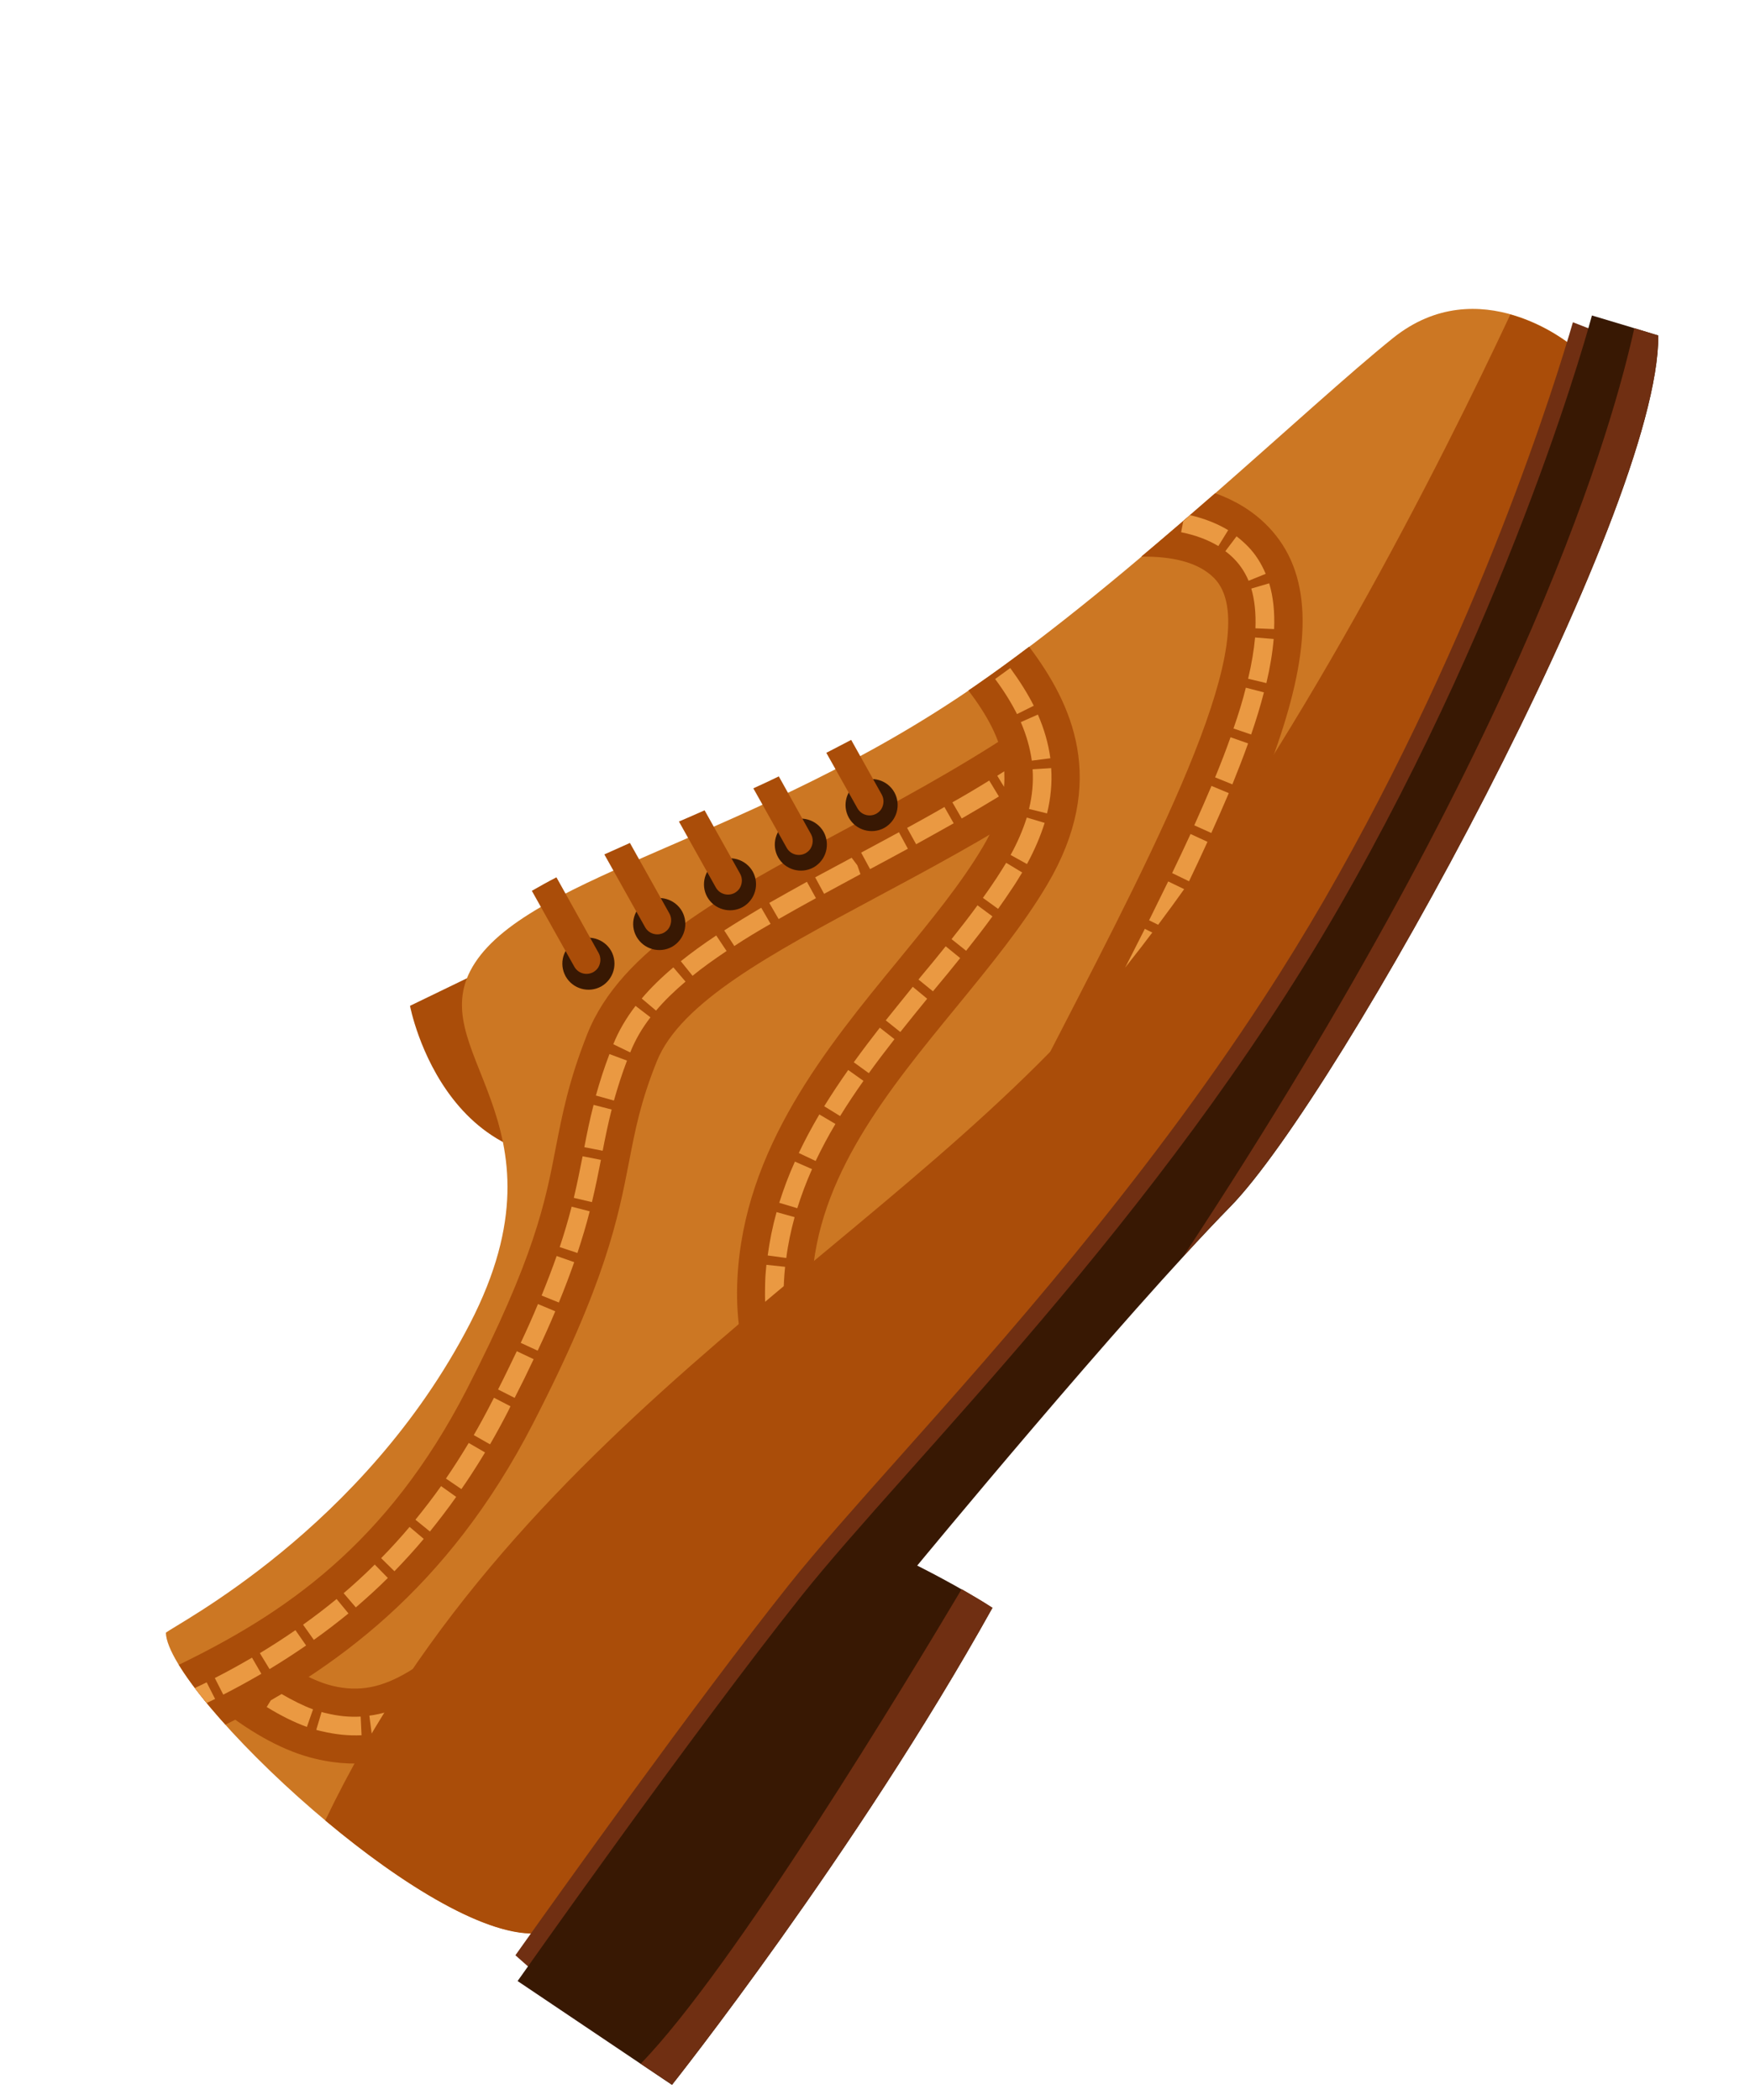 <svg width="140" height="168" viewBox="0 0 140 168" fill="none" xmlns="http://www.w3.org/2000/svg">
<path d="M50.758 71.777L32.8 80.466C32.8 80.466 35.806 96.478 51.219 91.964C66.614 87.454 50.758 71.777 50.758 71.777Z" fill="#AA4D09"/>
<path d="M125.641 27.567C125.641 27.567 118.338 21.497 111.423 27.059C104.509 32.62 90.633 46.138 78.038 54.865C60.539 66.977 42.601 69.965 37.995 77.032C33.389 84.1 46.097 89.453 37.585 105.908C29.074 122.362 13.946 129.998 13.269 130.621C13.4 135.47 34.594 155.629 43.209 154.616C51.824 153.603 76.344 115.509 76.344 115.509L99.996 87.179L118.586 56.083L125.641 27.567Z" fill="#CC7723"/>
<path d="M21.724 132.292C23.524 133.647 25.18 134.523 26.611 134.869C30.878 135.891 33.864 133.373 40.825 127.076C42.267 125.769 43.835 124.362 45.555 122.868C53.815 115.68 64.852 120.735 70.497 124.218C69.44 125.747 68.291 127.397 67.06 129.127C62.62 126.435 54.696 122.847 49.471 127.384C47.779 128.862 46.244 130.241 44.836 131.52C37.8 137.885 32.719 142.479 25.224 140.701C22.825 140.132 20.28 138.772 17.585 136.653C16.86 136.06 20.291 131.213 21.724 132.292Z" fill="#AA4D09"/>
<path d="M14.308 133.183C22.719 129.098 30.953 123.587 37.354 111.134C42.768 100.595 43.634 96.134 44.462 91.812C44.977 89.185 45.493 86.477 46.987 82.712C49.675 75.958 57.785 71.623 67.151 66.599C71.598 64.218 76.51 61.586 81.189 58.486C82.372 57.703 84.94 63.193 83.245 64.278C78.746 67.164 74.155 69.62 69.975 71.857C61.635 76.326 54.431 80.195 52.54 84.919C51.243 88.154 50.822 90.367 50.324 92.94C49.448 97.444 48.467 102.567 42.656 113.854C35.796 127.21 26.621 133.639 18.038 137.975C16.431 136.202 15.143 134.544 14.308 133.183Z" fill="#AA4D09"/>
<path d="M58.992 102.309C59.51 91.873 66.099 83.833 71.919 76.75C74.487 73.616 76.923 70.644 78.639 67.733C81.643 62.655 80.433 59.158 77.47 55.23C77.662 55.105 77.846 54.99 78.026 54.857C79.444 53.878 80.887 52.832 82.328 51.736C85.763 56.296 88.677 62.489 83.776 70.773C81.82 74.074 79.244 77.219 76.528 80.539C71.049 87.229 65.369 94.138 64.959 102.607C64.402 113.817 74.713 116.992 75.148 117.13L75.039 117.518C74.262 118.698 73.17 120.335 71.839 122.28C66.397 120.077 58.428 113.873 58.992 102.309Z" fill="#AA4D09"/>
<path d="M81.816 88.424C82.78 86.545 83.73 84.69 84.676 82.866C92.863 66.992 101.338 50.597 97.155 46.274C95.852 44.932 93.677 44.501 91.299 44.531C93.329 42.823 95.31 41.116 97.212 39.458C98.784 40.022 100.232 40.867 101.444 42.119C108.61 49.519 100.801 64.65 89.984 85.605C89.044 87.417 88.094 89.272 87.138 91.138C84.433 96.418 83.347 101.605 83.824 106.554L78.893 112.46C76.684 104.832 77.623 96.641 81.816 88.424Z" fill="#AA4D09"/>
<path d="M99.887 46.463C99.61 45.804 99.232 45.229 98.766 44.746C98.538 44.508 98.285 44.286 98.028 44.095L98.924 42.907C99.244 43.154 99.549 43.423 99.829 43.709C100.438 44.33 100.906 45.074 101.255 45.908L99.887 46.463Z" fill="#EA9942"/>
<path d="M81.647 101.012L80.165 100.829C80.312 99.667 80.528 98.499 80.819 97.344L82.272 97.704C81.995 98.786 81.777 99.904 81.647 101.012Z" fill="#EA9942"/>
<path d="M94.489 42.579L94.662 41.693C94.845 41.529 95.02 41.376 95.202 41.212C96.341 41.476 97.362 41.878 98.254 42.412L97.468 43.685C96.624 43.18 95.62 42.804 94.489 42.579Z" fill="#EA9942"/>
<path d="M79.958 105.144C79.921 103.966 79.971 102.777 80.084 101.593L81.569 101.745C81.45 102.859 81.417 103.994 81.448 105.104L79.958 105.144Z" fill="#EA9942"/>
<path d="M93.793 42.442L93.79 42.473C93.79 42.473 93.778 42.466 93.759 42.47C93.766 42.458 93.774 42.446 93.793 42.442Z" fill="#EA9942"/>
<path d="M101.535 46.666C101.856 47.727 101.988 48.964 101.928 50.327L100.435 50.267C100.481 49.059 100.371 47.998 100.104 47.086L101.535 46.666Z" fill="#EA9942"/>
<path d="M99.85 54.3C100.131 53.106 100.318 51.985 100.407 50.998L101.894 51.119C101.805 52.187 101.612 53.37 101.311 54.648L99.85 54.3Z" fill="#EA9942"/>
<path d="M98.59 62.749L97.21 62.19C97.663 61.087 98.076 60.023 98.442 58.98L99.847 59.473C99.473 60.527 99.046 61.614 98.59 62.749Z" fill="#EA9942"/>
<path d="M96.905 66.639L95.542 66.026C96.031 64.945 96.486 63.891 96.919 62.873L98.303 63.451C97.863 64.481 97.401 65.546 96.905 66.639Z" fill="#EA9942"/>
<path d="M100.091 58.761L98.679 58.28C99.081 57.129 99.415 56.033 99.668 55.017L101.114 55.389C100.847 56.429 100.503 57.567 100.091 58.761Z" fill="#EA9942"/>
<path d="M85.56 89.319L84.222 88.639L85.816 85.555L87.135 86.239L85.56 89.319Z" fill="#EA9942"/>
<path d="M89.677 78.05L91.007 78.733L89.426 81.813L88.096 81.13L89.677 78.05Z" fill="#EA9942"/>
<path d="M93.77 69.847C94.282 68.779 94.772 67.748 95.244 66.721L96.599 67.346C96.128 68.373 95.642 69.424 95.123 70.502L93.77 69.847Z" fill="#EA9942"/>
<path d="M82.45 96.968L81.011 96.584C81.31 95.466 81.685 94.331 82.119 93.232L83.514 93.767C83.102 94.831 82.744 95.912 82.45 96.968Z" fill="#EA9942"/>
<path d="M80.581 110.199L80.829 110.14L80.634 110.378C80.62 110.321 80.607 110.264 80.581 110.199Z" fill="#EA9942"/>
<path d="M80.432 109.44C80.206 108.275 80.057 107.093 79.989 105.912L81.477 105.821C81.54 106.853 81.665 107.89 81.858 108.921L81.608 109.222L80.432 109.44Z" fill="#EA9942"/>
<path d="M93.261 74.284L91.927 73.624C92.451 72.564 92.96 71.527 93.455 70.515L94.796 71.163C94.294 72.188 93.784 73.224 93.261 74.284Z" fill="#EA9942"/>
<path d="M85.214 89.984L85.139 90.133C84.628 91.119 84.178 92.111 83.774 93.082L82.394 92.523C82.808 91.51 83.279 90.482 83.808 89.442L83.869 89.317L85.214 89.984Z" fill="#EA9942"/>
<path d="M87.748 81.805L89.078 82.49L87.492 85.567L86.162 84.882L87.748 81.805Z" fill="#EA9942"/>
<path d="M91.349 78.067L90.022 77.395C90.558 76.343 91.072 75.325 91.586 74.308L92.919 74.969C92.406 75.986 91.885 77.015 91.349 78.067Z" fill="#EA9942"/>
<path d="M67.209 89.286L65.936 88.5C66.547 87.51 67.186 86.554 67.856 85.6L69.077 86.469C68.429 87.387 67.805 88.319 67.209 89.286Z" fill="#EA9942"/>
<path d="M71.558 83.134C70.863 84.023 70.172 84.931 69.505 85.854L68.303 84.982C68.977 84.047 69.675 83.127 70.385 82.215L71.558 83.134Z" fill="#EA9942"/>
<path d="M74.173 79.899C73.455 80.773 72.74 81.667 72.026 82.56L70.86 81.629C71.581 80.724 72.307 79.837 73.022 78.944L74.173 79.899Z" fill="#EA9942"/>
<path d="M75.656 75.704L76.815 76.647C76.171 77.454 75.507 78.265 74.832 79.069L74.637 79.306L73.478 78.363L73.68 78.114C74.355 77.31 75.011 76.511 75.656 75.704Z" fill="#EA9942"/>
<path d="M61.416 100.437C61.568 99.294 61.804 98.122 62.125 96.969L63.568 97.372C63.272 98.458 63.038 99.55 62.903 100.639L61.416 100.437Z" fill="#EA9942"/>
<path d="M80.494 69.025L81.774 69.798C81.512 70.222 81.27 70.642 80.977 71.064C80.623 71.61 80.239 72.154 79.847 72.71L78.633 71.83C79.01 71.298 79.387 70.766 79.726 70.243C79.992 69.838 80.247 69.425 80.494 69.025Z" fill="#EA9942"/>
<path d="M81.361 57.127C80.906 56.228 80.348 55.314 79.61 54.322L80.82 53.441C81.595 54.506 82.21 55.487 82.701 56.458L81.361 57.127Z" fill="#EA9942"/>
<path d="M62.34 96.224C62.679 95.147 63.09 94.034 63.593 92.929L64.963 93.53C64.496 94.576 64.103 95.635 63.782 96.657L62.34 96.224Z" fill="#EA9942"/>
<path d="M65.251 92.878L63.903 92.241C64.379 91.233 64.938 90.195 65.547 89.155L66.835 89.917C66.236 90.914 65.717 91.912 65.251 92.878Z" fill="#EA9942"/>
<path d="M62.808 101.345C62.768 101.727 62.739 102.116 62.718 102.494C62.678 103.218 62.681 103.951 62.724 104.646L61.236 104.736C61.187 103.973 61.194 103.197 61.22 102.416C61.233 102 61.276 101.587 61.312 101.186L62.808 101.345Z" fill="#EA9942"/>
<path d="M66.665 116.321C65.775 115.495 64.986 114.585 64.307 113.629L65.522 112.768C66.141 113.638 66.869 114.461 67.683 115.224L66.665 116.321Z" fill="#EA9942"/>
<path d="M82.158 69.124L80.849 68.397C81.405 67.39 81.838 66.372 82.143 65.404L83.572 65.831C83.233 66.907 82.761 68.015 82.158 69.124Z" fill="#EA9942"/>
<path d="M70.134 118.901C69.886 118.748 69.627 118.588 69.368 118.428C68.616 117.932 67.898 117.407 67.241 116.839L68.219 115.701C68.825 116.222 69.496 116.717 70.189 117.177C70.429 117.342 70.664 117.487 70.907 117.621L70.134 118.901Z" fill="#EA9942"/>
<path d="M70.808 119.284L71.523 117.968C72.573 118.535 73.454 118.9 73.991 119.085C73.732 119.478 73.432 119.911 73.136 120.363C72.552 120.149 71.733 119.79 70.808 119.284Z" fill="#EA9942"/>
<path d="M63.673 109.251C64.036 110.272 64.539 111.25 65.121 112.178L63.862 112.98C63.219 111.965 62.682 110.884 62.266 109.765L63.673 109.251Z" fill="#EA9942"/>
<path d="M82.322 64.718C82.58 63.641 82.682 62.58 82.607 61.541L84.095 61.451C84.175 62.639 84.06 63.854 83.764 65.071L82.322 64.718Z" fill="#EA9942"/>
<path d="M81.664 57.77L83.03 57.165C83.535 58.323 83.872 59.491 84.028 60.661L82.544 60.852C82.4 59.819 82.111 58.811 81.664 57.77Z" fill="#EA9942"/>
<path d="M76.124 75.131C76.845 74.225 77.54 73.336 78.2 72.425L79.395 73.31C78.736 74.221 78.026 75.133 77.29 76.062L76.124 75.131Z" fill="#EA9942"/>
<path d="M63.442 108.571L62.009 109.021C61.655 107.907 61.425 106.724 61.291 105.518L62.772 105.359C62.908 106.484 63.122 107.56 63.442 108.571Z" fill="#EA9942"/>
<path d="M79.138 62.443L79.912 63.718C78.919 64.326 77.929 64.903 76.938 65.479L76.19 64.187C77.185 63.63 78.163 63.046 79.138 62.443Z" fill="#EA9942"/>
<path d="M73.29 67.54L72.568 66.232C73.556 65.686 74.563 65.136 75.553 64.559L76.294 65.863C75.292 66.432 74.285 66.983 73.29 67.54Z" fill="#EA9942"/>
<path d="M46.608 92.502L48.074 92.789C47.866 93.864 47.643 94.964 47.355 96.169L45.906 95.828C46.187 94.634 46.402 93.547 46.608 92.502Z" fill="#EA9942"/>
<path d="M68.891 68.21C69.883 67.683 70.889 67.132 71.915 66.578L72.63 67.898C71.605 68.453 70.598 69.003 69.606 69.529L68.891 68.21Z" fill="#EA9942"/>
<path d="M58.746 75.682L57.937 74.435C58.881 73.829 59.867 73.233 60.898 72.617L61.647 73.909C60.637 74.49 59.658 75.074 58.746 75.682Z" fill="#EA9942"/>
<path d="M52.036 81.386C51.367 82.259 50.848 83.126 50.417 84.194L49.064 83.538C49.481 82.494 50.09 81.454 50.843 80.471L52.036 81.386Z" fill="#EA9942"/>
<path d="M54.841 78.528C53.919 79.31 53.143 80.068 52.482 80.848L51.338 79.881C52.054 79.037 52.879 78.228 53.868 77.391L54.841 78.528Z" fill="#EA9942"/>
<path d="M49.114 88.045L47.671 87.642C47.981 86.532 48.335 85.432 48.757 84.326L50.159 84.849C49.751 85.932 49.415 86.977 49.114 88.045Z" fill="#EA9942"/>
<path d="M58.126 76.081C57.093 76.778 56.197 77.412 55.405 78.063L54.465 76.897C55.302 76.226 56.22 75.555 57.298 74.838L58.126 76.081Z" fill="#EA9942"/>
<path d="M68.133 68.62L68.588 69.227L68.836 69.933L65.928 71.507L65.213 70.187L68.133 68.62Z" fill="#EA9942"/>
<path d="M62.29 73.525L61.542 72.233C62.518 71.68 63.52 71.111 64.553 70.544L65.275 71.853C64.242 72.419 63.247 72.977 62.29 73.525Z" fill="#EA9942"/>
<path d="M46.747 91.775C46.958 90.668 47.181 89.569 47.486 88.39L48.932 88.762C48.642 89.917 48.422 90.986 48.214 92.061L46.747 91.775Z" fill="#EA9942"/>
<path d="M39.845 111.158C40.395 110.082 40.885 109.051 41.344 108.097L42.692 108.734C42.238 109.706 41.729 110.743 41.171 111.831L39.845 111.158Z" fill="#EA9942"/>
<path d="M43.014 108.054L41.658 107.429C42.181 106.319 42.64 105.284 43.037 104.325L44.421 104.903C44.017 105.874 43.551 106.92 43.014 108.054Z" fill="#EA9942"/>
<path d="M44.776 99.768C45.141 98.675 45.453 97.615 45.731 96.533L47.177 96.905C46.897 98.018 46.563 99.114 46.195 100.237L44.776 99.768Z" fill="#EA9942"/>
<path d="M44.708 104.201L43.328 103.643C43.791 102.497 44.196 101.445 44.532 100.48L45.936 100.973C45.594 101.949 45.193 103.02 44.708 104.201Z" fill="#EA9942"/>
<path d="M17.185 134.242C18.182 133.735 19.169 133.189 20.16 132.612L20.908 133.904C19.892 134.497 18.885 135.047 17.862 135.571L17.185 134.242Z" fill="#EA9942"/>
<path d="M15.584 135.044C15.889 134.891 16.207 134.745 16.532 134.588L17.209 135.917C16.982 136.021 16.767 136.132 16.54 136.236C16.191 135.826 15.873 135.418 15.584 135.044Z" fill="#EA9942"/>
<path d="M27.876 129.075C26.99 129.798 26.062 130.511 25.106 131.19L24.245 129.975C25.175 129.312 26.069 128.627 26.928 127.921L27.876 129.075Z" fill="#EA9942"/>
<path d="M31.027 126.236C30.214 127.053 29.342 127.833 28.466 128.593L27.492 127.456C28.354 126.718 29.181 125.959 29.979 125.166L31.027 126.236Z" fill="#EA9942"/>
<path d="M24.488 131.638C23.553 132.282 22.576 132.916 21.564 133.528L20.789 132.252C21.775 131.657 22.726 131.039 23.634 130.412L24.488 131.638Z" fill="#EA9942"/>
<path d="M33.9 123.111C33.155 124.002 32.362 124.864 31.554 125.699L30.491 124.652C31.278 123.852 32.036 123.019 32.767 122.152L33.9 123.111Z" fill="#EA9942"/>
<path d="M40.676 112.843C40.194 113.783 39.703 114.684 39.203 115.547L37.901 114.808C38.387 113.969 38.871 113.08 39.338 112.164L39.518 111.819L40.837 112.503L40.676 112.843Z" fill="#EA9942"/>
<path d="M38.803 116.195C38.429 116.827 38.039 117.432 37.649 118.038C37.405 118.407 37.168 118.765 36.911 119.128L35.675 118.284C36.297 117.382 36.905 116.423 37.497 115.437L38.803 116.195Z" fill="#EA9942"/>
<path d="M36.495 119.75C35.818 120.715 35.101 121.639 34.394 122.521L33.235 121.578C33.927 120.72 34.63 119.819 35.285 118.889L36.495 119.75Z" fill="#EA9942"/>
<path d="M25.75 138.503C25.592 138.471 25.452 138.433 25.301 138.389L25.727 136.959C25.848 137.001 25.976 137.031 26.092 137.054C27.053 137.29 27.959 137.377 28.853 137.326L28.924 138.819C27.9 138.87 26.859 138.764 25.75 138.503Z" fill="#EA9942"/>
<path d="M35.991 134.198L36.886 135.384C35.819 136.19 34.842 136.824 33.914 137.326L33.211 136.013C34.067 135.549 34.984 134.959 35.991 134.198Z" fill="#EA9942"/>
<path d="M66.163 124.359C67.18 124.873 68.211 125.444 69.232 126.057L69.115 126.246C68.874 126.585 68.625 126.936 68.376 127.286C67.433 126.705 66.461 126.17 65.503 125.692L66.163 124.359Z" fill="#EA9942"/>
<path d="M40.154 132.699C39.23 133.511 38.342 134.265 37.492 134.929L36.571 133.758C37.401 133.099 38.268 132.381 39.166 131.585L40.154 132.699Z" fill="#EA9942"/>
<path d="M29.74 138.736L29.55 137.252C30.556 137.124 31.548 136.809 32.587 136.312L33.238 137.657C32.036 138.233 30.903 138.592 29.74 138.736Z" fill="#EA9942"/>
<path d="M43.277 129.907C42.371 130.715 41.526 131.479 40.721 132.203L39.733 131.088C40.549 130.372 41.395 129.608 42.281 128.805L43.277 129.907Z" fill="#EA9942"/>
<path d="M53.855 123.077L53.665 121.592C54.797 121.445 56.004 121.441 57.261 121.566L57.109 123.051C55.956 122.941 54.861 122.949 53.855 123.077Z" fill="#EA9942"/>
<path d="M61.477 122.459L61.032 123.893C59.924 123.551 58.828 123.298 57.797 123.15L58.01 121.67C59.134 121.827 60.292 122.086 61.477 122.459Z" fill="#EA9942"/>
<path d="M64.835 125.378C63.791 124.88 62.746 124.463 61.727 124.111L62.208 122.699C63.27 123.061 64.373 123.515 65.471 124.029L64.835 125.378Z" fill="#EA9942"/>
<path d="M53.156 123.181C52.087 123.384 51.073 123.735 50.133 124.229L49.437 122.904C50.501 122.341 51.656 121.947 52.87 121.719L53.156 123.181Z" fill="#EA9942"/>
<path d="M46.388 127.108C45.489 127.904 44.644 128.668 43.839 129.392L42.832 128.282C43.644 127.546 44.489 126.783 45.387 125.986L46.388 127.108Z" fill="#EA9942"/>
<path d="M48.756 123.297L49.531 124.573C49.004 124.899 48.498 125.27 48.02 125.675L46.954 126.612L45.966 125.497L47.051 124.556C47.572 124.081 48.157 123.66 48.756 123.297Z" fill="#EA9942"/>
<path d="M80.323 62.947L79.781 62.059C79.965 61.945 80.157 61.819 80.341 61.705C80.355 62.105 80.362 62.516 80.323 62.947Z" fill="#EA9942"/>
<path d="M22.529 135.523C23.404 136.03 24.261 136.461 25.043 136.749L24.551 138.154C23.527 137.782 22.455 137.251 21.336 136.56L21.663 136.03C21.953 135.851 22.247 135.69 22.529 135.523Z" fill="#EA9942"/>
<path d="M26.02 145.634C41.718 112.868 72.748 99.083 90.022 77.395C103.612 60.332 115.398 36.753 120.826 25.165C123.67 25.96 125.645 27.586 125.645 27.586L118.595 56.121L100.005 87.217L76.353 115.547C76.353 115.547 51.833 153.641 43.218 154.654C39.118 155.101 32.184 150.806 26.02 145.634Z" fill="#AA4D09"/>
<path d="M128.668 26.881L116.341 60.458L99.481 90.018L72.301 122.403L42.695 157.716L41.232 156.422C44.476 151.851 55.67 136.14 63.068 126.842C65.324 124.004 68.393 120.561 71.947 116.57C80.192 107.323 91.469 94.641 101.063 79.913C102.785 77.282 104.409 74.623 105.91 72.034C118.415 50.348 124.563 30.157 125.832 25.781L128.668 26.881Z" fill="#702F12"/>
<path d="M127.354 25.239C127.354 25.239 121.375 47.846 107.055 72.709C92.724 97.564 72.56 117.079 64.112 127.682C55.355 138.68 41.408 158.484 41.408 158.484L53.758 166.79C53.758 166.79 68.454 148.278 79.391 128.633C76.787 126.945 73.377 125.247 73.377 125.247C73.377 125.247 89.733 105.417 98.444 96.522C107.151 87.609 132.762 40.944 132.663 26.84C131.121 26.36 127.354 25.239 127.354 25.239Z" fill="#381803"/>
<path d="M51.255 165.098C58.704 157.458 72.621 134.381 76.932 127.132C77.748 127.603 78.611 128.103 79.398 128.621C68.462 148.266 53.766 166.778 53.766 166.778L51.255 165.098Z" fill="#702F12"/>
<path d="M130.744 26.258C131.483 26.486 132.185 26.692 132.663 26.84C132.762 40.944 107.151 87.609 98.44 96.503C97.297 97.669 96.019 99.028 94.668 100.505C122.491 58.298 129.138 33.501 130.744 26.258Z" fill="#702F12"/>
<path d="M67.909 65.423C68.478 66.425 69.74 66.781 70.747 66.23C71.749 65.661 72.104 64.4 71.554 63.393C70.992 62.379 69.723 62.035 68.716 62.585C67.702 63.147 67.347 64.409 67.909 65.423Z" fill="#381803"/>
<path d="M62.248 68.585C62.817 69.587 64.078 69.942 65.085 69.392C66.088 68.823 66.443 67.561 65.893 66.554C65.323 65.552 64.062 65.197 63.055 65.747C62.041 66.309 61.69 67.59 62.248 68.585Z" fill="#381803"/>
<path d="M56.579 71.758C57.148 72.76 58.41 73.115 59.417 72.565C60.419 71.996 60.774 70.734 60.224 69.728C59.655 68.725 58.393 68.37 57.386 68.92C56.384 69.489 56.022 70.763 56.579 71.758Z" fill="#381803"/>
<path d="M50.922 74.938C51.492 75.94 52.753 76.296 53.76 75.746C54.762 75.176 55.117 73.915 54.567 72.908C53.998 71.906 52.736 71.55 51.73 72.101C50.716 72.663 50.353 73.936 50.922 74.938Z" fill="#381803"/>
<path d="M45.254 78.111C45.823 79.114 47.085 79.469 48.091 78.919C49.094 78.35 49.449 77.088 48.899 76.081C48.33 75.079 47.068 74.724 46.061 75.274C45.047 75.836 44.692 77.097 45.254 78.111Z" fill="#381803"/>
<path d="M47.89 76.24C48.099 76.613 48.065 77.064 47.854 77.405C47.759 77.558 47.625 77.671 47.467 77.769C46.924 78.068 46.245 77.877 45.945 77.334L42.547 71.266C43.176 70.906 43.824 70.541 44.515 70.186L47.89 76.24Z" fill="#AA4D09"/>
<path d="M53.551 73.078C53.76 73.451 53.726 73.902 53.515 74.244C53.42 74.397 53.286 74.509 53.128 74.607C52.585 74.907 51.906 74.715 51.606 74.172L48.347 68.353C49.021 68.053 49.702 67.741 50.394 67.436L53.551 73.078Z" fill="#AA4D09"/>
<path d="M56.367 64.825L59.208 69.898C59.417 70.271 59.383 70.722 59.172 71.064C59.077 71.217 58.943 71.329 58.785 71.427C58.242 71.726 57.563 71.535 57.263 70.992L54.315 65.723C54.982 65.434 55.667 65.141 56.367 64.825Z" fill="#AA4D09"/>
<path d="M64.876 66.724C65.085 67.098 65.051 67.548 64.84 67.89C64.746 68.043 64.612 68.156 64.454 68.253C63.911 68.553 63.231 68.362 62.932 67.819L60.267 63.066C60.941 62.766 61.61 62.446 62.305 62.111L64.876 66.724Z" fill="#AA4D09"/>
<path d="M70.538 63.563C70.747 63.936 70.713 64.387 70.502 64.729C70.407 64.882 70.273 64.994 70.115 65.092C69.572 65.392 68.893 65.2 68.593 64.657L66.105 60.225C66.769 59.887 67.422 59.541 68.094 59.191L70.538 63.563Z" fill="#AA4D09"/>
</svg>
